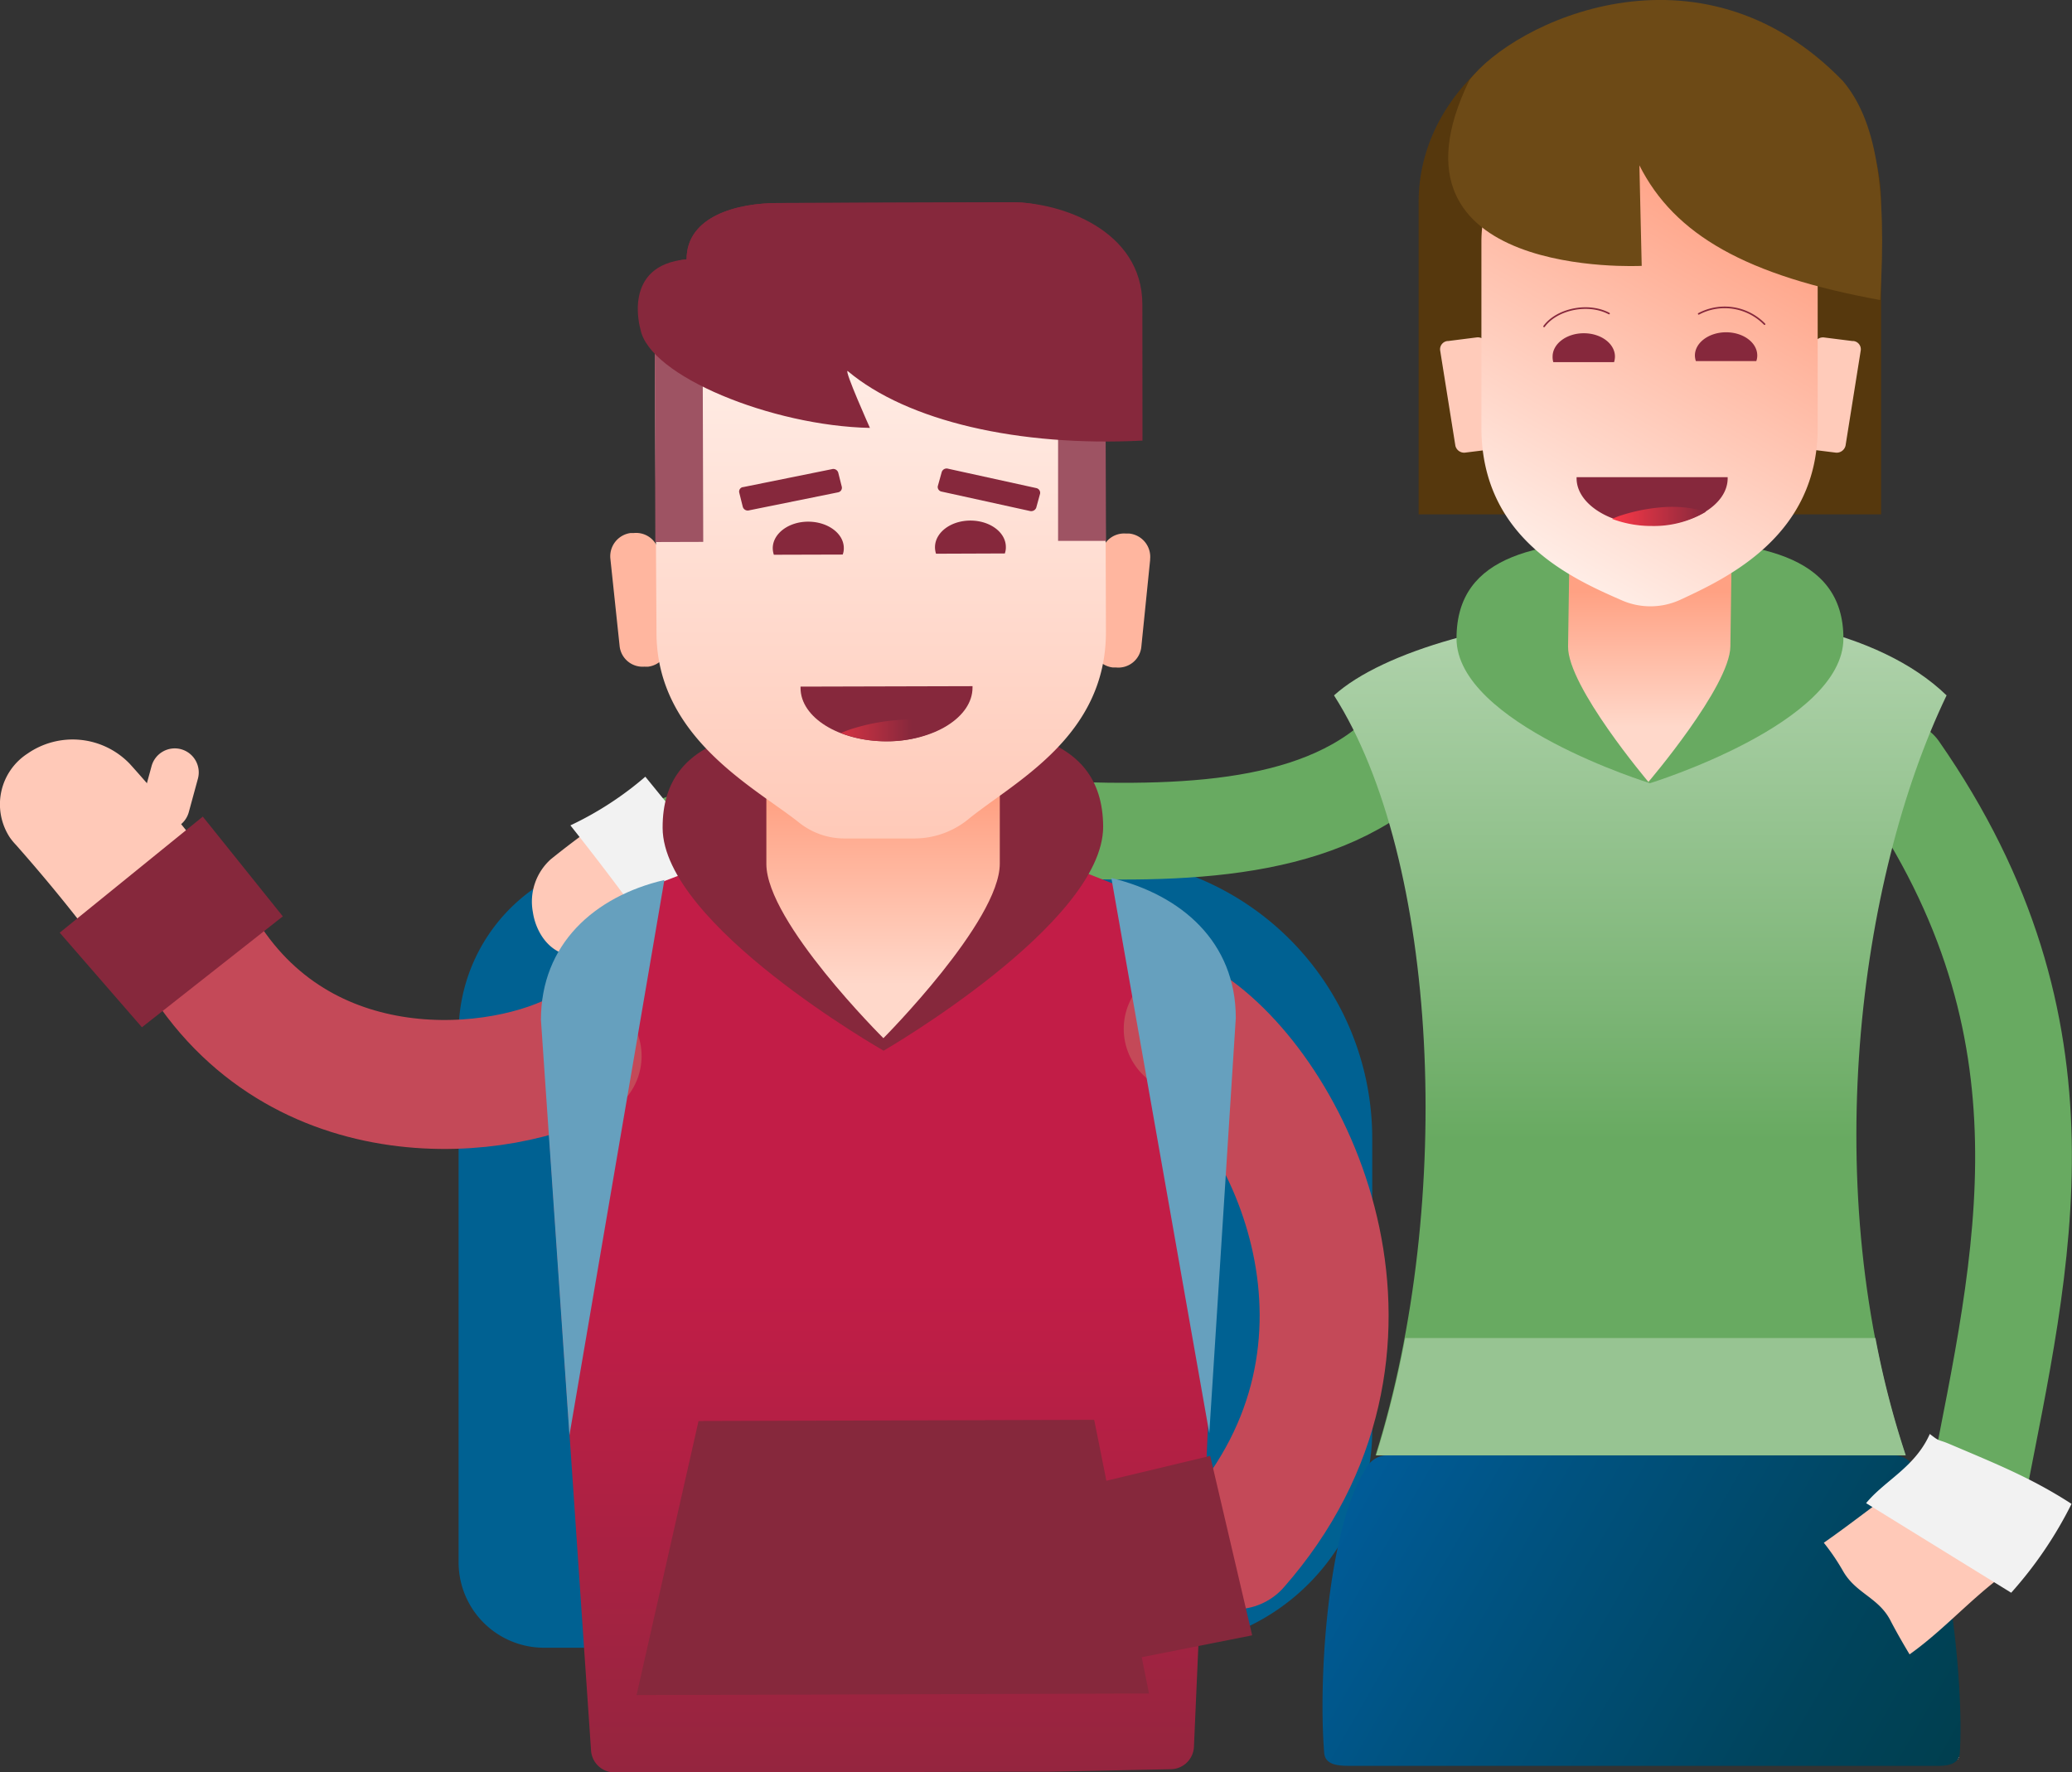 <svg xmlns="http://www.w3.org/2000/svg" xmlns:xlink="http://www.w3.org/1999/xlink" viewBox="0 0 321.33 274.83"><rect x="0" y="0" width="321.33" height="274.83" fill="#333333" stroke="none"/><defs><linearGradient id="linear-gradient-10" x1="135.77" y1="-1995.02" x2="135.77" y2="-2098.36" gradientTransform="matrix(1 0 0 -1 -3.39 -1782.13)" gradientUnits="userSpaceOnUse"><stop offset="0" stop-color="#86283c"/><stop offset="1" stop-color="#86283c"/></linearGradient><linearGradient id="linear-gradient" x1="300.41" y1="-2062.67" x2="212.01" y2="-2011.63" gradientTransform="matrix(1 0 0 -1 0 -1784.3)" gradientUnits="userSpaceOnUse"><stop offset="0" stop-color="#cce0f4"/><stop offset="0" stop-color="#c3d9ec"/><stop offset="0" stop-color="#a9c4d8"/><stop offset="0" stop-color="#80a4b6"/><stop offset="0" stop-color="#467688"/><stop offset="0" stop-color="#003f4f"/><stop offset=".26" stop-color="#00445d"/><stop offset=".75" stop-color="#005382"/><stop offset=".99" stop-color="#005b97"/></linearGradient><linearGradient id="linear-gradient-2" x1="254.38" y1="-1961.08" x2="254.38" y2="-1756.07" gradientTransform="matrix(1 0 0 -1 0 -1784.3)" gradientUnits="userSpaceOnUse"><stop offset="0" stop-color="#68aa61"/><stop offset=".1" stop-color="#7cb576"/><stop offset=".41" stop-color="#b4d5b0"/><stop offset=".67" stop-color="#ddecdb"/><stop offset=".88" stop-color="#f6faf5"/><stop offset="1" stop-color="#fff"/></linearGradient><linearGradient id="linear-gradient-3" x1="270.33" y1="-1915.79" x2="270.33" y2="-1876.29" gradientTransform="matrix(1 0 .01 -1 4.3 -1784.55)" gradientUnits="userSpaceOnUse"><stop offset=".47" stop-color="#ffd8ca"/><stop offset="1" stop-color="#ffa183"/></linearGradient><linearGradient id="linear-gradient-4" x1="236.9" y1="-1869.67" x2="274.29" y2="-1804.91" gradientTransform="matrix(1 0 0 -1 0 -1784.3)" gradientUnits="userSpaceOnUse"><stop offset="0" stop-color="#ffede6"/><stop offset=".97" stop-color="#ff9676"/></linearGradient><linearGradient id="linear-gradient-5" x1="250.03" y1="-1864.39" x2="264.58" y2="-1864.39" gradientTransform="matrix(1 0 0 -1 0 -1784.3)" gradientUnits="userSpaceOnUse"><stop offset="0" stop-color="#fb3847"/><stop offset="1" stop-color="#86283c"/></linearGradient><linearGradient id="linear-gradient-6" x1="134.67" y1="-1981" x2="134.67" y2="-2082.09" gradientTransform="matrix(1 0 0 -1 -3.39 -1782.13)" gradientUnits="userSpaceOnUse"><stop offset="0" stop-color="#c21d47"/><stop offset="1" stop-color="#86283c"/></linearGradient><linearGradient id="linear-gradient-7" x1="134.68" y1="-1941.14" x2="134.68" y2="-1888" gradientTransform="matrix(1 0 0 -1 -3.39 -1782.13)" gradientUnits="userSpaceOnUse"><stop offset=".12" stop-color="#ffd8ca"/><stop offset=".66" stop-color="#ffa183"/></linearGradient><linearGradient id="linear-gradient-8" x1="134.44" y1="-1836.2" x2="134.44" y2="-2028.28" gradientTransform="matrix(1 0 0 -1 -3.39 -1782.13)" xlink:href="#linear-gradient-4"/><linearGradient id="linear-gradient-9" x1="128.23" y1="-1895.8" x2="144.8" y2="-1895.8" gradientTransform="matrix(1 0 0 -1 -3.39 -1782.13)" xlink:href="#linear-gradient-5"/><style>.cls-18,.cls-2{fill:none;stroke-linecap:round;stroke-linejoin:round}.cls-2{stroke:#68aa61;stroke-width:15px}.cls-3{fill:#ffc9b8}.cls-4{fill:#f2f2f2}.cls-14{fill:#86283c}.cls-18{stroke:#c44958;stroke-width:20px}.cls-24{fill:#9e5363}</style></defs><g id="Layer_2" data-name="Layer 2"><g id="Layer_1-2" data-name="Layer 1"><g id="Kid4"><path d="M98.4 132.87h70.66a43.68 43.68 0 0143.75 43.62v45.28a33.76 33.76 0 01-33.75 33.76H84.32a13.25 13.25 0 01-13.2-13.27V160.2a27.33 27.33 0 0127.33-27.33z" fill="#006192"/><path class="cls-2" d="M99.33 134.22c23.76-17.87 86.41 6.91 115.11-15"/><path class="cls-3" d="M103.65 138.85c-.62-1.2-1.28-2.39-1.89-3.57-1.28-2.27-2.7-4.43-3.91-6.76a26.25 26.25 0 01-1.44-3.26c-3.73 2.43-7.42 5.11-11 8a8.83 8.83 0 00-2.77 8.2 9.53 9.53 0 00.92 2.9c1.93 3.83 5.9 4.95 8.86 2.55a137.55 137.55 0 0111.23-8.06z"/><path class="cls-2" d="M306.71 231c6.92-35.74 16-71.26-12.15-111.74"/><path class="cls-4" d="M92.27 132.87c4.1 5.32 8.11 10.73 11.85 16.38a56.52 56.52 0 0012.09-9l-16.13-19.8A51.26 51.26 0 0188.46 128q1.91 2.41 3.81 4.87z"/><path d="M303.93 271.81c.72-11.38-2.21-36-7.11-44.33a3.63 3.63 0 00-3.13-1.79h-78.6a3.67 3.67 0 00-3 1.64c-6.26 9.25-7.66 33.19-6.73 44.52.17 1.89 2.18 2 4.07 2H300c1.93.04 3.8-.15 3.93-2.04z" fill="url(#linear-gradient)"/><path class="cls-3" d="M314.2 241.94c-6.92 4-11.74 10.13-18.06 14.62-1.05-1.75-2.07-3.52-3-5.32-1.85-3.51-5.32-4.13-7.3-7.57a33.93 33.93 0 00-3-4.42c6.27-4.38 10.8-8.37 17.56-12.29"/><path class="cls-4" d="M302.48 224c7.28 3.09 12.64 5.25 18.78 9.22A62.32 62.32 0 01311.9 247l-22.5-13.89c2.87-3.51 7.58-5.55 9.88-10.73 1.72 1.34 1.11.72 3.2 1.62z"/><path d="M295.5 225.69c-13.66-41.06-7.33-89.29 6.38-117.85-21.19-20.5-79.69-13.8-95 0 16.22 25.41 18.79 78.56 6.45 117.85z" fill="url(#linear-gradient-2)"/><path d="M217.92 207.5a159.93 159.93 0 01-4.5 18.19h82.13a140.76 140.76 0 01-4.7-18.19z" fill="#97c492"/><path d="M220 79.77V31.34c0-16.66 15.82-30.28 35.22-30.28h1.28c19.37 0 35.23 13.62 35.23 30.28v48.43z" fill="#56380d"/><path d="M285.88 99c0 13.22-30 22.46-30 22.46s-30-9.24-30-22.46S239 83.7 255.57 83.7s30.31 2.09 30.31 15.3z" fill="#68aa61"/><path d="M231.74 69.63l-4.43.55a1.4 1.4 0 01-1.61-1.07l-2.36-14.78a1.29 1.29 0 011.1-1.44h.11l4.42-.56a1.45 1.45 0 011.62 1.09L233 68.19a1.27 1.27 0 01-1.1 1.43zm48.43 0l4.42.55a1.41 1.41 0 001.62-1.07l2.36-14.78a1.29 1.29 0 00-1.1-1.44h-.18l-4.36-.55a1.43 1.43 0 00-1.61 1.09L279 68.2a1.27 1.27 0 001.11 1.42z" fill="#ffcbba"/><path d="M255.64 121.26s-12.54-14.82-12.46-21l.19-13h25.16l-.18 13c-.09 6.21-12.71 21-12.71 21z" fill="url(#linear-gradient-3)"/><path d="M260.61 93a11.07 11.07 0 01-9.05.12c-7.55-3.31-21.82-9.5-21.82-26.81V37.48c0-12.63 11.6-23 25.77-23h.61c14.18 0 25.77 10.33 25.77 23v28.9C281.89 83 268 89.58 260.61 93z" fill="url(#linear-gradient-4)"/><path d="M227.86 12.46C212.81 43.4 254.6 41.23 254.6 41.23l-.36-15.59c5.44 10.8 16.6 17.11 37.34 20.89 1.09-17.76-.7-28-5.81-34-22.33-23.01-51.2-8.99-57.91-.07z" fill="#6d4a16"/><path class="cls-14" d="M250.31 56.16a2.82 2.82 0 00.14-.86c0-2-2.15-3.62-4.83-3.62s-4.84 1.63-4.84 3.62a2.78 2.78 0 00.11.86zm22.06-.16a2.61 2.61 0 00.15-.87c0-2-2.17-3.6-4.83-3.6s-4.84 1.61-4.84 3.6a2.88 2.88 0 00.15.87zM244.5 74v.17c0 4 5.25 7.31 11.72 7.31s11.71-3.27 11.71-7.31V74z"/><path d="M257.74 78.67a27.61 27.61 0 00-6 1.15 13.34 13.34 0 00-1.73.65 17.4 17.4 0 006.18 1.1 15.79 15.79 0 008.37-2.21 18.16 18.16 0 00-6.82-.69z" fill="url(#linear-gradient-5)"/><path d="M263.44 48.67a8.63 8.63 0 0110.21 1.6m-34.19.35c1.92-2.63 6.73-3.75 10.07-2" stroke="#86283c" stroke-width=".25" fill="none" stroke-linecap="round" stroke-linejoin="round"/></g><g id="Kid2"><path class="cls-3" d="M16 147.68c1.56-1.15 3.1-2.21 4.6-3.37 2.9-2.31 5.63-4.73 8.63-6.95a31.48 31.48 0 014.25-2.65c-4.15-5.49-8.61-11-13.36-16.26a12.28 12.28 0 00-15.87-1.57 9.37 9.37 0 00-2.72 13 9.75 9.75 0 00.92 1.12c4.85 5.48 9.39 11.06 13.55 16.68z"/><path d="M176.1 138.4l-20.87-8.2v1.28L118.8 131v-.41l-20.87 8C89 142.1 83.43 150.23 84 159l7.66 112.47a3.65 3.65 0 003.64 3.4h23.82l36.53-.11h6.81l19.14-.39a3.65 3.65 0 003.56-3.49l4.92-112.33c.38-8.77-5.16-16.68-13.98-20.15z" fill="url(#linear-gradient-6)"/><path class="cls-18" d="M89.5 163.77c-13.82 6.94-45.59 9-60.14-19.27"/><path class="cls-14" d="M22.01 159.31l21.85-17.2-12.41-15.47-22.19 18 12.75 14.67z"/><path class="cls-18" d="M184.27 159.56c16.5 11.28 34 49.6 7.32 80"/><path d="M180.78 230.83c-.1 1.17-1.27 25.45-1.27 25.45l-34.39.15c-6.74 0-12.41-4.11-14-9.69a11.49 11.49 0 01-.39-3.83c.41-6.84 7-12.08 14.74-12.1z" fill="#ffd8ca"/><path class="cls-14" d="M175.13 257.38l-6.74-26.98 19.29-4.62 6.51 27.83-19.06 3.77z"/><path d="M88.31 222.57l-4.42-64.4c0-11.75 8.28-19.15 19.14-21.7zm99.23-.3l4.11-64.41c0-11.75-8.4-19.07-19.3-21.7z" fill="#66a0be"/><path class="cls-14" d="M171.08 128.2c0 15.06-34.05 34.74-34.05 34.74s-34.21-19.49-34.27-34.55 15.32-16.25 34.11-16.32 34.13 1.06 34.21 16.13z"/><path d="M137 161s-18.13-18-18.15-27v-18.59l36.2-.11v18.63C155.06 142.86 137 161 137 161z" fill="url(#linear-gradient-7)"/><path d="M173.06 103.51h-.5a3.61 3.61 0 01-3.15-4L170.76 86a3.59 3.59 0 013.83-3.26h.51a3.63 3.63 0 013.26 4 .68.68 0 010 .14L177 100.31a3.58 3.58 0 01-3.94 3.2zm-73.06-.12h.51a3.61 3.61 0 003.14-4l-1.43-13.51a3.59 3.59 0 00-3.91-3.22h-.51a3.64 3.64 0 00-3.14 4l1.43 13.51a3.58 3.58 0 003.9 3.21z" fill="#ffb69f"/><path d="M109 42.19c-4.16 0-7.51 3-7.49 6.74l.3 49.17c0 16.36 15.42 24.1 22.18 29.52a11.28 11.28 0 007.06 2.41h10.67a13.26 13.26 0 008.37-2.92c7-5.76 21.48-12.76 21.42-29.18l-.14-48.68c0-4-3.63-7.19-8.09-7.18z" fill="url(#linear-gradient-8)"/><path class="cls-24" d="M171.52 83.88h-7.43v-40h3a4.08 4.08 0 014.31 3.84v.07z"/><path class="cls-24" transform="rotate(-.17 104.38 67.562)" d="M101.58 49.25h7.43v34.8h-7.43z"/><path class="cls-14" d="M171.39 53.11l.32-5.88c0-11.6-7.36-15.88-14.66-15.87l-36.43.12c-6.21 0-14.15 2-14.14 8.73-7.28.64-5 10.31-4.72 13.25z"/><path class="cls-14" d="M177.16 47.23c0-11.6-12.77-15.87-20.11-15.85l-36.43.11c-6.21 0-14.15 2-14.14 8.73-10.14.86-7.16 10.83-7.16 10.83 1.35 7.26 20.42 15 35.59 15.31 0 0-4-8.93-3.46-8.83 9.25 7.8 26.56 11.77 45.73 10.8zm-53.01 59.25v.21c0 4.59 6 8.29 13.36 8.27s13.33-3.75 13.31-8.35v-.2z"/><path d="M139.23 111.67a30.31 30.31 0 00-6.81 1.27 15.45 15.45 0 00-2 .74 19.46 19.46 0 007 1.28 18.06 18.06 0 009.53-2.55 20.35 20.35 0 00-7.72-.74z" fill="url(#linear-gradient-9)"/><path class="cls-14" d="M130.69 86a2.73 2.73 0 00.17-1c0-2.27-2.48-4.1-5.53-4.1s-5.5 1.87-5.49 4.13a3.37 3.37 0 00.17 1zm25.14-.17a2.76 2.76 0 00.16-1c0-2.28-2.47-4.11-5.52-4.1S145 82.6 145 84.87a3.31 3.31 0 00.16 1zm3.87-6.59l-13.66-3a.73.73 0 01-.61-.83l.61-2.19a.8.8 0 011-.53l13.66 3a.75.75 0 01.6.86l-.6 2.19a.84.84 0 01-1 .5zm-29.77-2.88l-13.74 2.78a.8.8 0 01-1-.55l-.55-2.21a.71.71 0 01.55-.84h.06L129 72.76a.8.8 0 011 .55l.55 2.19a.72.72 0 01-.58.85z"/><path fill="url(#linear-gradient-10)" d="M108.33 220.37l-9.61 42.5 79.47-.24-8.5-42.44-61.36.18z"/></g><path class="cls-3" d="M28.08 116.19a3.73 3.73 0 012.61 4.58l-1.41 5.17a3.73 3.73 0 01-4.58 2.62 3.73 3.73 0 01-2.61-4.56l1.41-5.17a3.73 3.73 0 014.58-2.64z"/></g></g></svg>